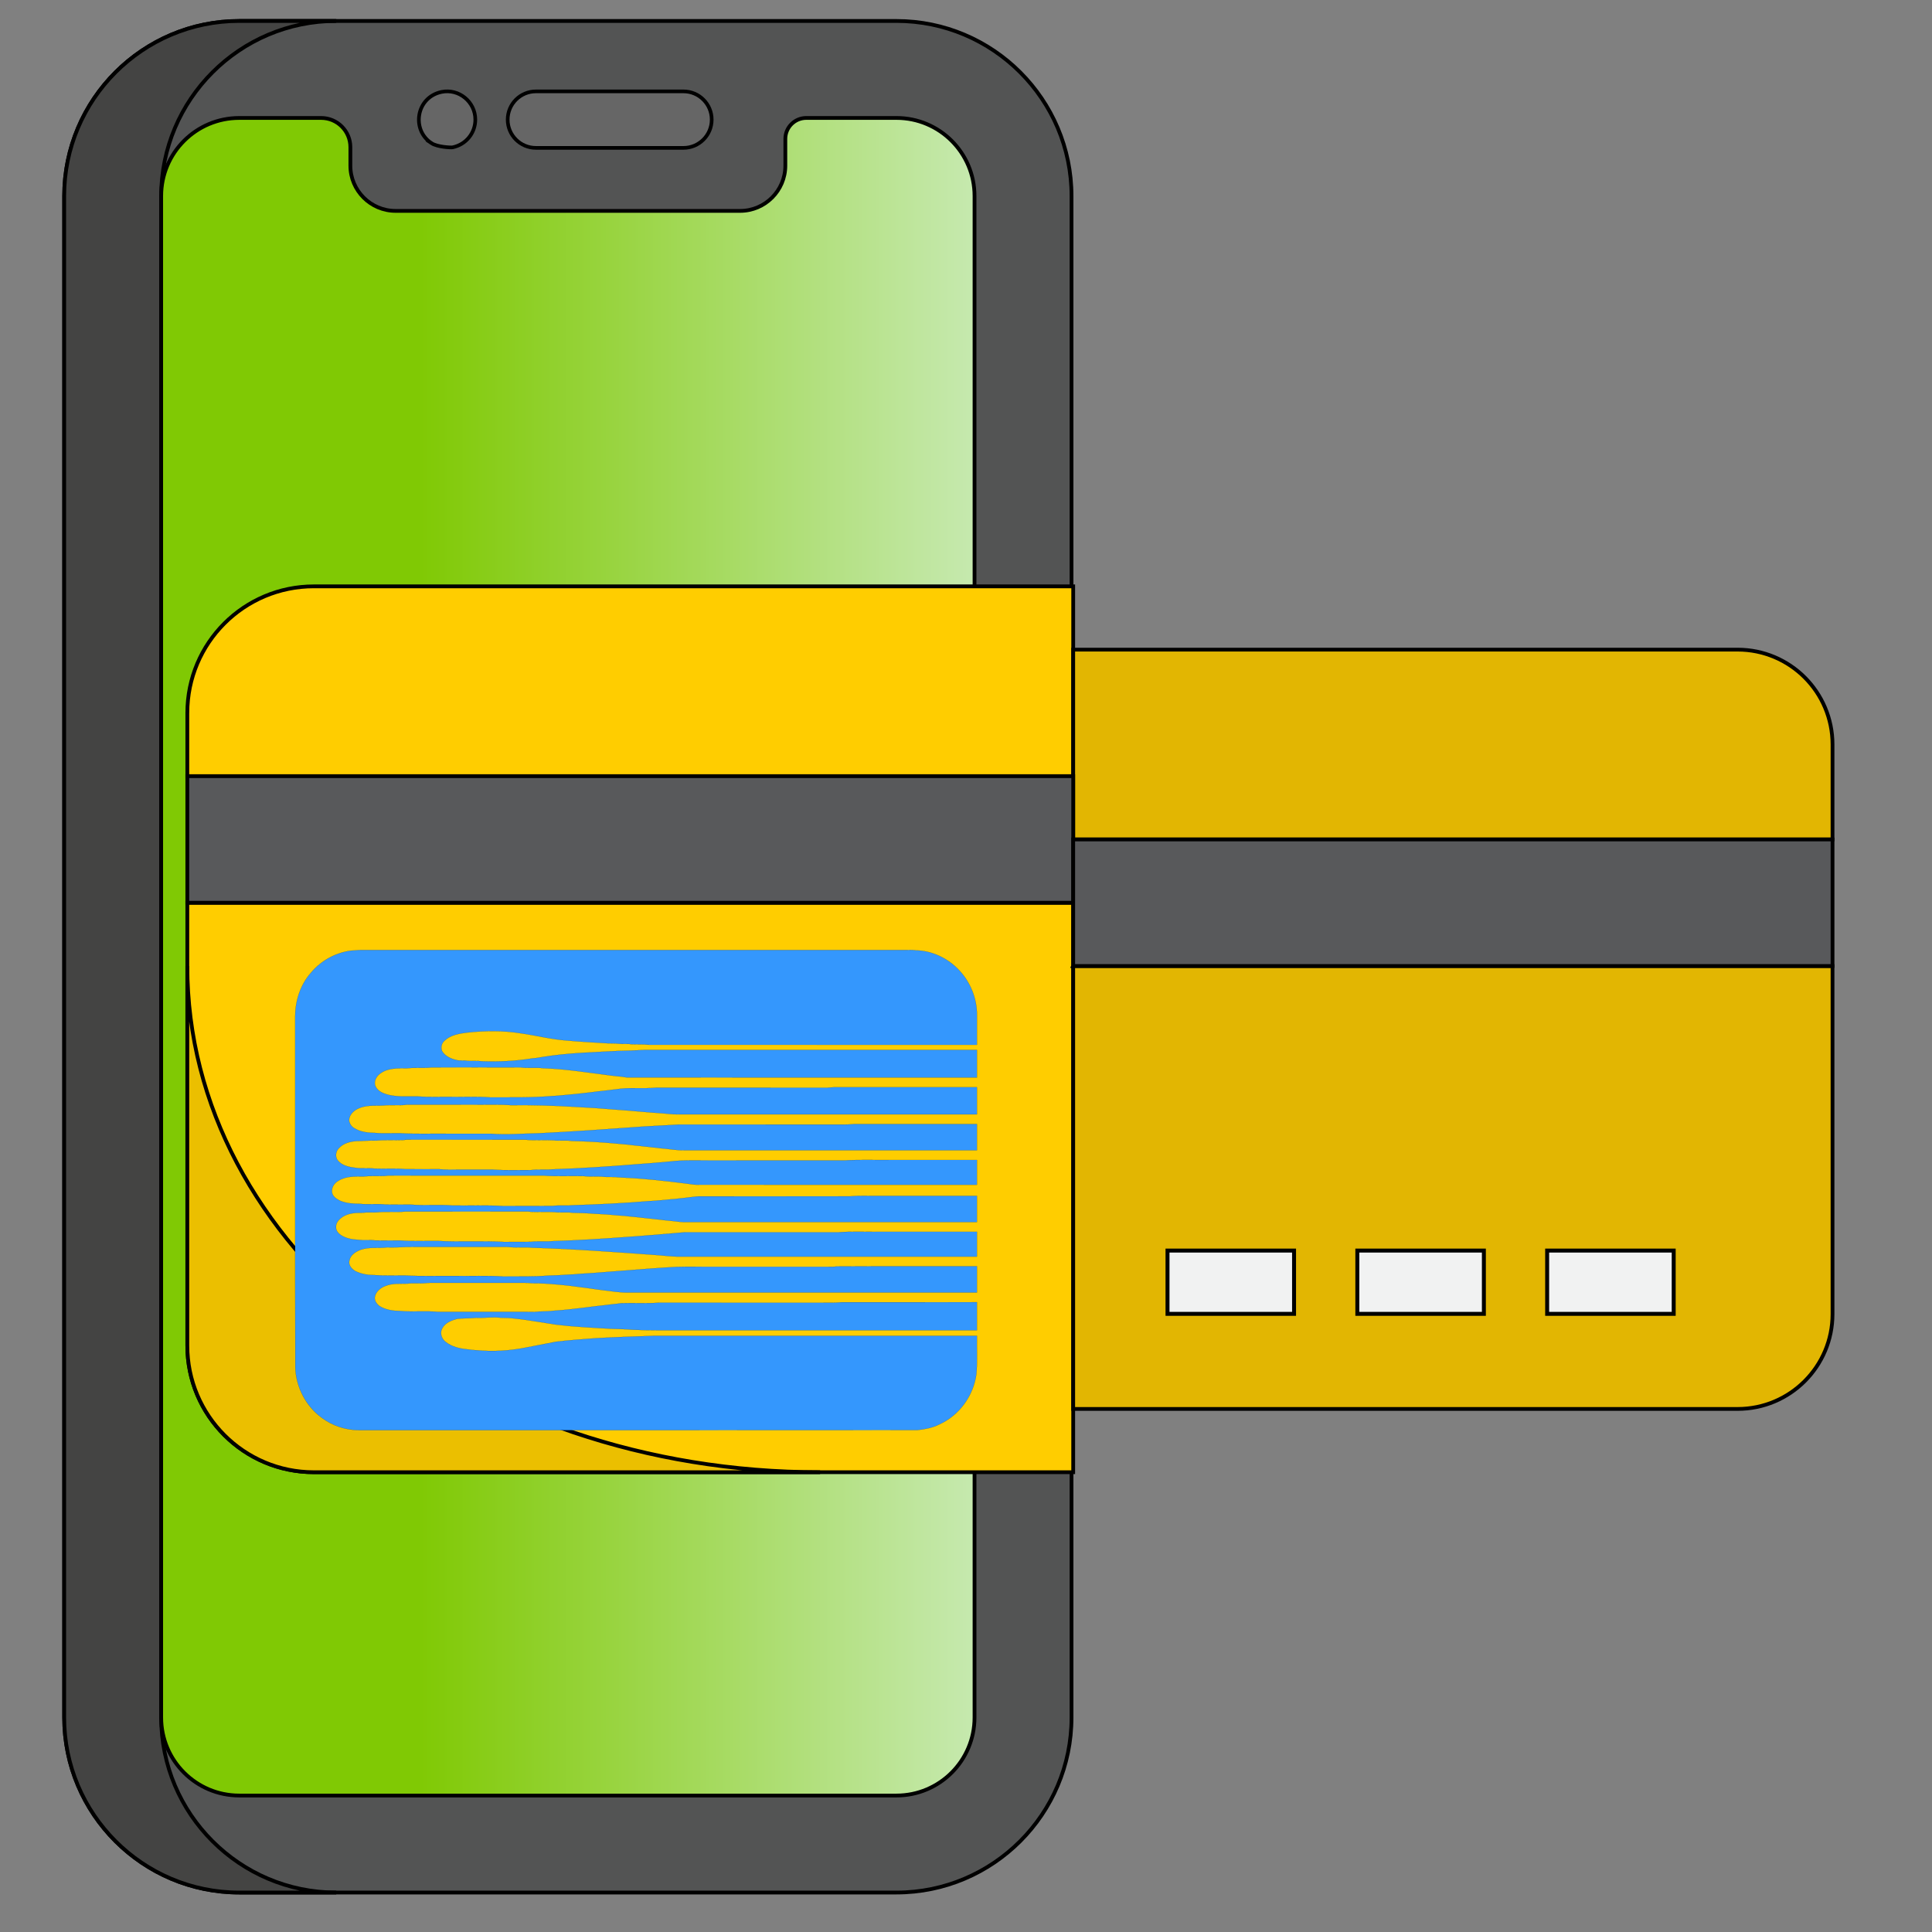 <?xml version="1.0" encoding="UTF-8" standalone="no"?>
<svg
   xmlns:dc="http://purl.org/dc/elements/1.1/"
   xmlns:cc="http://creativecommons.org/ns#"
   xmlns:rdf="http://www.w3.org/1999/02/22-rdf-syntax-ns#"
   xmlns:svg="http://www.w3.org/2000/svg"
   xmlns="http://www.w3.org/2000/svg"
   xmlns:xlink="http://www.w3.org/1999/xlink"
   xmlns:sodipodi="http://sodipodi.sourceforge.net/DTD/sodipodi-0.dtd"
   xmlns:inkscape="http://www.inkscape.org/namespaces/inkscape"
   inkscape:version="1.0 (4035a4f, 2020-05-01)"
   sodipodi:docname="moneyBlocked (1).svg"
   id="svg10824"
   version="1.1"
   height="512"
   width="512">
  <rect width="100%" height="100%" fill="#808080" stroke="none"/>
  <defs
     id="defs10828">
    <linearGradient
       id="linearGradient11397"
       inkscape:collect="always">
      <stop
         id="stop11393"
         offset="0"
         style="stop-color:#80c904;stop-opacity:1;" />
      <stop
         style="stop-color:#80c904;stop-opacity:1"
         offset="0.317"
         id="stop11401" />
      <stop
         id="stop11395"
         offset="1"
         style="stop-color:#c6e9af;stop-opacity:1" />
    </linearGradient>
    <linearGradient
       gradientUnits="userSpaceOnUse"
       y2="253.547"
       x2="258.26"
       y1="253.547"
       x1="42.715"
       id="linearGradient11399"
       xlink:href="#linearGradient11397"
       inkscape:collect="always" />
  </defs>
  <sodipodi:namedview
     inkscape:current-layer="svg_58"
     inkscape:window-maximized="0"
     inkscape:window-y="0"
     inkscape:window-x="0"
     inkscape:cy="373.96859"
     inkscape:cx="308.29023"
     inkscape:zoom="0.63888875"
     showgrid="false"
     id="namedview10826"
     inkscape:window-height="768"
     inkscape:window-width="1366"
     inkscape:pageshadow="2"
     inkscape:pageopacity="0"
     guidetolerance="10"
     gridtolerance="10"
     objecttolerance="10"
     borderopacity="1"
     bordercolor="#666666"
     pagecolor="#ffffff" />
  <!-- Created with Method Draw - http://github.com/duopixel/Method-Draw/ -->
  <g
     id="g10778">
    <title
       id="title10772">background</title>
    <rect
       x="-1"
       y="-1"
       width="514"
       height="514"
       id="canvas_background"
       fill="none" />
    <g
       id="canvasGrid"
       width="100%"
       height="100%"
       x="0"
       y="0"
       overflow="visible"
       display="none">
      <rect
         id="rect10775"
         width="100%"
         height="100%"
         x="0"
         y="0"
         stroke-width="0"
         fill="url(#gridpattern)" />
    </g>
  </g>
  <g
     id="g10822">
    <title
       id="title10780">Layer 1</title>
    <g
       id="svg_58"
       stroke="null">
      <path
         d="m237.572,5.556l-174.167,0c-25.581,0 -46.393,20.812 -46.393,46.393l0,403.198c0,25.581 20.812,46.393 46.393,46.393l174.167,0c25.581,0 46.393,-20.812 46.393,-46.393l0,-403.198c0,-25.581 -20.811,-46.393 -46.393,-46.393z"
         fill="#535454"
         id="svg_9"
         stroke="null" />
      <path
         d="m42.711,455.146l0,-403.197c0,-25.581 20.811,-46.393 46.392,-46.393l-25.699,0c-25.581,0 -46.393,20.812 -46.393,46.393l0,403.198c0,25.581 20.812,46.393 46.393,46.393l25.699,0c-25.581,-0.001 -46.392,-20.813 -46.392,-46.394z"
         fill="#444443"
         id="svg_10"
         stroke="null" />
      <path
         style="fill:url(#linearGradient11399);fill-opacity:1"
         d="m258.26,455.146c0,11.426 -9.263,20.689 -20.689,20.689l-174.167,0c-11.426,0 -20.689,-9.263 -20.689,-20.689l0,-403.197c0,-11.426 9.263,-20.689 20.689,-20.689l21.706,0c4.276,0 7.742,3.466 7.742,7.742l0,4.909c0,6.587 5.389,11.976 11.976,11.976l91.318,0c6.587,0 11.976,-5.389 11.976,-11.976l0,-7.101c0,-3.066 2.486,-5.552 5.552,-5.552l23.897,0c11.426,0 20.689,9.263 20.689,20.689l0,403.198z"
         fill="#A4D9F4"
         id="svg_11"
         stroke="null" />
      <g
         id="svg_13"
         transform="matrix(0.969,0,0,0.969,-1558.907,-1483.465) "
         stroke="null">
        <path
           d="m1795.695,1571.368l-40.343,0c-4.267,0 -7.727,-3.459 -7.727,-7.727s3.459,-7.727 7.727,-7.727l40.343,0c4.267,0 7.727,3.459 7.727,7.727c-0.001,4.268 -3.46,7.727 -7.727,7.727z"
           fill="#666666"
           id="svg_14"
           stroke="null" />
        <path
           d="m1726.762,1570.066c-5.532,-3.636 -4.191,-12.525 2.771,-14.001c4.736,-0.977 9.242,2.691 9.242,7.572c0,3.589 -2.477,6.806 -6.223,7.583c-0.494,0.092 -4.217,-0.09 -5.79,-1.154z"
           fill="#666666"
           id="svg_15"
           stroke="null" />
      </g>
      <g
         id="svg_43"
         transform="matrix(0.969,0,0,0.969,-1558.907,-1483.465) "
         stroke="null" />
      <g
         id="svg_44"
         transform="matrix(0.969,0,0,0.969,-1558.907,-1483.465) "
         stroke="null" />
      <g
         id="svg_45"
         transform="matrix(0.969,0,0,0.969,-1558.907,-1483.465) "
         stroke="null" />
      <g
         id="svg_46"
         transform="matrix(0.969,0,0,0.969,-1558.907,-1483.465) "
         stroke="null" />
      <g
         id="svg_47"
         transform="matrix(0.969,0,0,0.969,-1558.907,-1483.465) "
         stroke="null" />
      <g
         id="svg_48"
         transform="matrix(0.969,0,0,0.969,-1558.907,-1483.465) "
         stroke="null" />
      <g
         id="svg_49"
         transform="matrix(0.969,0,0,0.969,-1558.907,-1483.465) "
         stroke="null" />
      <g
         id="svg_50"
         transform="matrix(0.969,0,0,0.969,-1558.907,-1483.465) "
         stroke="null" />
      <g
         id="svg_51"
         transform="matrix(0.969,0,0,0.969,-1558.907,-1483.465) "
         stroke="null" />
      <g
         id="svg_52"
         transform="matrix(0.969,0,0,0.969,-1558.907,-1483.465) "
         stroke="null" />
      <g
         id="svg_53"
         transform="matrix(0.969,0,0,0.969,-1558.907,-1483.465) "
         stroke="null" />
      <g
         id="svg_54"
         transform="matrix(0.969,0,0,0.969,-1558.907,-1483.465) "
         stroke="null" />
      <g
         id="svg_55"
         transform="matrix(0.969,0,0,0.969,-1558.907,-1483.465) "
         stroke="null" />
      <g
         id="svg_56"
         transform="matrix(0.969,0,0,0.969,-1558.907,-1483.465) "
         stroke="null" />
      <g
         id="svg_57"
         transform="matrix(0.969,0,0,0.969,-1558.907,-1483.465) "
         stroke="null" />
    </g>
    <g
       id="svg_134"
       stroke="null">
      <path
         d="m284.409,239.233l0,150.921l-201.228,0c-18.521,0 -33.538,-15.017 -33.538,-33.538l0,-117.383l234.766,0zm0,0"
         fill="#ffcd00"
         id="svg_116"
         stroke="null" />
      <path
         d="m49.644,188.926l0,16.769l234.766,0l0,-50.307l-201.228,0c-18.521,0 -33.538,15.017 -33.538,33.538zm0,0"
         fill="#ffcd00"
         id="svg_117"
         stroke="null" />
      <path
         d="m284.409,256.002l0,117.383l176.074,0c13.891,0 25.153,-11.263 25.153,-25.153l0,-92.229l-201.228,0z"
         fill="#e2b602"
         id="svg_118"
         stroke="null" />
      <path
         d="m284.409,222.464l201.228,0l0,-25.153c0,-13.891 -11.263,-25.153 -25.153,-25.153l-176.074,0l0,50.307zm0,0"
         fill="#e2b602"
         id="svg_119"
         stroke="null" />
      <path
         d="m284.409,222.464l0,-16.769l-234.766,0l0,33.538l234.766,0l0,-16.769zm0,0"
         fill="#58595b"
         id="svg_120"
         stroke="null" />
      <path
         d="m284.409,239.233l0,16.769l201.228,0l0,-33.538l-201.228,0l0,16.769zm0,0"
         fill="#58595b"
         id="svg_121"
         stroke="null" />
      <path
         d="m49.644,256.002l0,100.614c0,18.521 15.017,33.538 33.538,33.538l134.152,0c-92.692,0 -167.69,-59.997 -167.69,-134.152zm0,0"
         fill="#ebbf00"
         id="svg_125"
         stroke="null" />
      <g
         fill="#f1f2f2"
         id="svg_127"
         transform="matrix(1.048,0,0,1.048,-2434.294,-487.979) "
         stroke="null">
        <path
           d="m2618.032,781.865l32,0l0,16l-32,0l0,-16zm0,0"
           id="svg_131"
           stroke="null" />
        <path
           d="m2666.032,781.865l32,0l0,16l-32,0l0,-16zm0,0"
           id="svg_132"
           stroke="null" />
        <path
           d="m2714.032,781.865l32,0l0,16l-32,0l0,-16zm0,0"
           id="svg_133"
           stroke="null" />
      </g>
    </g>
    <g
       id="svg_154"
       stroke="null">
      <g
         transform="matrix(0.244,0,0,-0.244,-3726.404,-3549.269) "
         id="svg_149"
         stroke="null">
        <g
           transform="translate(0,-16276.632) scale(0.1) "
           id="svg_150"
           stroke="null">
          <path
             id="svg_151"
             d="m156538.243,6980.226c34.7,0.2 69.2,5.8 103.9,6.1c1973.3,-0.3 3946.5,0 5919.8,-0.1c35.4,-0.6 71.3,2.7 106.5,-3.6c178.8,-3.2 352,-87.4 472.6,-218.1c122.6,-130.8 192.7,-309 191.5,-488.4c-0.4,-106.6 -0.1,-213.2 -0.2,-319.9c-1186.7,0.1 -2373.5,-0.1 -3560.2,0.1c-64.4,7.3 -129.2,3.4 -193.7,6c-45.4,8.8 -91.8,0.1 -137.4,6c-37.4,4.8 -75.2,1.8 -112.7,4c-149.9,9.5 -300.5,16.9 -450.3,30.8c-169.9,11.8 -335.3,55.7 -503.7,78.9c-190.7,30.8 -384.6,28 -576.1,7.9c-87.7,-10.7 -183.3,-26 -249.7,-89.5c-31.8,-27.2 -42.1,-75.8 -24.6,-113.6c33.2,-53.3 94,-81.1 153.2,-94.7c39.5,-11.9 81.3,-0.7 121.3,-9.8c53.6,-3.3 107.7,2.4 161.2,-4.8c183.3,-6.2 367.4,3 548.5,32.6c9.1,0.7 18.3,1.4 27.5,2c60.5,10.5 121.4,18.5 182.1,27.6c235.7,31.1 474,37.3 710.7,50.4c98,1.5 195.9,5.9 293.7,11.2c1203.4,-0.2 2406.8,0 3610.2,-0.1l0,-300c-1268,0.5 -2536,-1 -3804,0.7c-17.2,3.4 -34.6,5.1 -51.8,8c-39.6,3.1 -78.9,8.5 -118.3,12.7c-246,31.1 -491.6,71.9 -739.8,79.7c-78.3,10.6 -157.9,-2.7 -236.2,8.3c-323.2,1.3 -646.3,0.3 -969.5,0.5c-89.6,-10.4 -180.1,0.8 -269.7,-9.8c-96,-0.7 -201.9,6.4 -284.5,-51.6c-45.7,-28.2 -81.3,-87.3 -59.3,-140.9c22.7,-55 82.1,-79.2 135.5,-93.9c107,-26.7 218.2,-16.8 327.3,-18.6c123.2,-9.9 247.1,-3 370.6,-5.1c136.6,-2 273.5,5 409.8,-5.1c222.2,0.9 444.6,-4.6 666.1,13.7c43.3,2 86.7,4.8 129.8,9.9c96.9,7.6 193.4,18.8 289.9,29.9c26.6,2.9 53.3,6.2 79.9,10.1c56.9,5.6 113.5,13.3 170.2,20.2c9,0.9 18,1.7 27.1,2.6c147.8,25 297.8,5.5 446.3,18.7c620.1,0.1 1240.3,-0.1 1860.5,0.1c26.6,0.5 53,5.5 79.8,5c513.4,-0.3 1026.9,0 1540.3,-0.1l0,-295l-3210,0c-58.9,-1.7 -117.7,2 -176.1,8.5c-179.4,12.2 -358.4,30.8 -537.9,42.9c-146.4,13.1 -293.1,23.1 -439.9,29.8c-231.6,14.6 -463.8,21 -696.1,18.6c-139.6,10.1 -279.9,3.2 -419.8,5.2c-233.2,0.1 -466.5,-0.3 -699.8,0.2c-15.6,0.1 -31.2,-0.9 -46.5,-4.1c-61.5,-2.9 -123.1,0.4 -184.6,-1.6c-97.8,-11.7 -200.7,8.3 -294.3,-30.3c-57.9,-21.2 -112.9,-68.6 -114.5,-134.6c5.1,-33.9 24.7,-65.9 54.8,-83.3c67.7,-42.4 150.4,-51.6 228.7,-52.5c91.5,-8.7 184.1,-1.6 276,-3.6c166.4,-9.8 333.4,-3.3 500.1,-5.2c160,0 320,0.1 480,0c173.3,-13.7 347,2 520.4,5c382,18.8 763.9,45.9 1145.5,73.7c127.9,7.5 255.7,14.9 383.5,21.4c560.1,-0.2 1120.2,0 1680.3,-0.1c70.1,0.8 140.3,-2.9 210.1,4.8c446.7,0.5 893.4,0 1340.1,0.2l0,-285c-1056.7,-0.1 -2113.4,0.1 -3170.1,-0.1c-88.7,-3 -176,15.6 -264.2,21.6c-29.9,4.3 -59.9,7.2 -89.9,10c-29.9,4.2 -59.9,7.2 -90,10c-29.9,4.3 -60,7.2 -90,9.9c-66.4,8.4 -133.1,14.8 -199.9,20.1c-166.1,16.2 -333,25.9 -499.8,29.5c-64,10.4 -129.4,-1.7 -193.6,7.3c-104.2,5.8 -208.9,-3.9 -312.9,6.6c-426.5,0.2 -852.9,0 -1279.4,0.2c-12.2,-0.3 -24.3,-1.6 -36.3,-4c-101.4,-4 -203.1,3.6 -304.2,-6.2c-70,3.5 -139.5,-5.7 -209.4,-5.1c-68.6,-4.5 -141.2,-23.5 -189.1,-76c-36,-33.9 -45.1,-97.1 -11.6,-135.5c46.6,-55.4 122.6,-70.6 191,-78.6c69.7,-10.1 140.4,0.5 210.2,-8.7c112.9,-4.4 226.3,4.6 339,-5.9c120,-0.5 239.9,0.4 359.9,-0.3c66.5,-7.4 133.5,-4.2 200.3,-4.8c126.7,0.1 253.5,-0.1 380.3,0.2c139.8,-9.7 280.4,-3.9 420.6,-4.7c74.7,10 150.3,-0.5 225.2,7.6c306.8,10.3 613.6,30.3 919.9,55.5c96.1,5.7 192,15.6 288.1,23c23.8,3.3 48,3.5 71.9,6.8c147.5,18 296.1,10 444.4,11.6c483.3,-0.1 966.6,0.2 1449.9,-0.2c162.9,10.3 326.5,3 489.8,5.2l949.9,0l0,-270c-1006.6,-0.1 -2013.2,0.2 -3019.9,-0.2c-55.3,-1.5 -109.4,11.6 -164.2,16.8c-26.7,3.8 -53.3,7.1 -80,9.9c-59.8,8.5 -120,13.3 -180,20c-33.2,4.8 -66.6,7.9 -99.9,10c-119.3,11.9 -238.8,19.7 -358.4,24.9c-55.7,7.8 -112.2,-0.8 -167.8,7.2c-66,4.6 -132.4,-3 -198.2,5.6c-147.2,4.1 -295,-5 -441.9,5.9c-540,-0.3 -1079.9,0 -1619.8,-0.1c-32.1,-0.4 -64.5,2.6 -96,-3.9c-77.9,-3.7 -156.1,3.1 -233.7,-5.9c-92.7,0.4 -193.1,5.5 -274.7,-46.3c-45.3,-23.9 -78.4,-74.7 -70.1,-127c7.3,-43.7 47.8,-69.6 84.1,-88.4c67.4,-29.2 141.9,-34.4 214.4,-34.6c94.4,-11 190.2,3.2 284.7,-8.2c90.5,-1.9 181.1,0.1 271.6,-0.7c152.7,-13.1 306.6,3 459.4,-9.9c180.2,-2.5 360.7,5.3 540.7,-5.3c180.2,0.9 360.6,-0.9 540.9,0.9c68.8,9.8 138.6,-0.5 207.6,7.2c282.5,8.7 565.3,22.1 847.2,45.8c56.2,1.2 111.9,9.3 168,12.8c36.5,4.6 73.3,7.4 110.1,9.9c29.9,4.4 60,7.4 90.1,10.1c54.9,6.1 109.7,14.8 164.8,18.4c547,0.3 1093.9,0 1640.9,0.2c96.2,9 193,3.4 289.5,4.9l1090.6,0c-0.1,-95 0.1,-190.1 -0.1,-285.1c-1063.3,0.2 -2126.6,0 -3190,0.1c-28.8,0.5 -57.3,4.7 -85.8,8.5c-42.8,4.2 -85.6,8.8 -128.4,13c-29.9,4.2 -59.9,7.2 -89.9,10c-29.9,4.2 -60,7.2 -90,10c-63.2,7.6 -126.5,14.2 -189.9,20c-36.5,5 -73.1,8.1 -109.8,9.9c-93.1,9.5 -186.5,16.1 -280,19.9c-76.4,6.2 -153.3,8.5 -230,9.8c-64.1,10.3 -129.5,-1.8 -193.7,7.2c-85.3,4.7 -170.9,-0.9 -256.3,2.8c-25,5.3 -50.6,4.1 -75.9,4c-430.3,-0.6 -860.6,0.6 -1290.9,-0.6c-102.2,-11.5 -205.4,2.2 -307.6,-8.6c-49.2,-4.1 -99.1,4.1 -147.8,-4.9c-74.2,0.7 -152.8,-0.8 -218,-41c-39.4,-25 -80.8,-64.1 -76.3,-115.1c-3,-34.2 21.2,-62.5 46.7,-81.9c54.4,-38.6 122.4,-51.2 187.8,-54.7c64.3,-8.5 129.6,2 194,-7.5c90.6,-2 181.2,-0.2 271.8,-0.7c136.3,-10.2 273.4,-3.1 410.1,-4.9c236.3,-13.6 473.7,3.4 710,-10.4c97,0.8 194,-0.7 291,0.7c78,10.2 157,-0.7 235.1,7.6c270.1,9 540.2,24.8 809.9,45.4c86.7,5.8 173.4,12.3 260,20c40,2.8 80,5.2 119.9,10c84.6,5.7 168.9,14.9 253.5,21.4c557,0.2 1114,0.2 1671,0c136.2,9.9 273,3.2 409.5,5.1l1090.1,0l0,-270c-1086.7,-0.1 -2173.4,0.1 -3260.1,-0.1c-34.8,0.4 -69.2,5.5 -103.9,6.6c-24,3.5 -48.2,3.6 -72.1,7c-465.7,34.1 -931.7,69.1 -1398.2,83.3c-76.5,8.3 -153.7,-1.2 -230.2,5.2c-35,4.6 -70.4,2.9 -105.5,3l-939.8,0c-100.1,2.1 -199.7,-8.6 -299.9,-5.1c-93.4,-11.5 -190.1,6.8 -280.7,-24.8c-54.1,-19.5 -113.6,-55.1 -125.1,-116.2c-14.6,-50 25.8,-95.5 67.2,-117.4c61.2,-29.4 129.9,-41.8 197.5,-41.6c113.5,-9 227.5,-3.5 341.3,-4.7c179.4,-10.4 359.4,-3 539.1,-5.2c173.3,-2.1 347,5.1 520,-5.2c165.5,1.5 331.6,-4.3 496.5,9.2c66.7,1.8 133.6,4.2 200,9.7c50,2.6 100.1,4.5 149.9,10c93.5,4.3 186.8,12.4 280.1,19.8c222.1,15.5 443.9,36.4 666.2,49.7c125.7,10.2 251.8,6.1 377.8,6.8l1359.9,0c32,0.4 64.4,-2.5 96.1,3.9c507.9,2.7 1015.9,0.3 1523.8,1.2c0.2,-95 0,-190.1 0.1,-285.1l-3780.7,0c-98.5,-3.3 -195.8,16.5 -293.4,26.5c-40.5,5.6 -81.1,10.5 -121.4,17c-32.9,4.4 -65.7,9.8 -98.8,13c-86.2,12.4 -172.9,23.1 -259.7,30.1c-92.2,8.4 -184.7,14.7 -277.3,13.9c-56.3,6.9 -113.1,4.1 -169.7,4.5l-879.2,0c-36.6,-0.1 -73.2,1.6 -109.6,-3c-65.2,-6.8 -131.3,4 -196.2,-5.9c-79.3,-3 -161.5,6.3 -236.9,-24.3c-52.8,-18.7 -103.8,-59.5 -116,-116.6c-8.5,-41 19.4,-79.2 50.8,-102.6c67.8,-42.3 150.1,-52.4 228.5,-53.2c136.2,-11.8 273.4,3.3 409.5,-9.3c300.1,-0.2 600.2,0 900.3,-0.1c65.2,2.3 131.1,-4.9 195.9,3.9c56.7,0.8 113.5,2.7 169.8,9.7c100.3,6.1 200.2,17.9 300,29.9c26.6,2.8 53.3,6.2 79.8,10c26.7,2.7 53.4,6.2 80,10c56.9,5.5 113.5,13.5 170.2,20c30.1,2.8 60.2,5.6 90.1,10.6c138,4.4 276.4,-4.8 414.1,6c593.2,-0.2 1186.5,-0.1 1779.7,-0.1c66.3,0.7 132.9,-2.9 199,4.8c490.3,0.6 980.7,-0.1 1471,0.4c0.4,-101.7 0.1,-203.5 0.2,-305.2l-3180.1,0c-188,0.8 -376.1,-3.3 -563.8,6c-76.4,6.3 -153.3,8.1 -230,10.1c-200.3,11.6 -401.5,21.2 -601.1,45.5c-110.2,17 -220.1,36.2 -330.5,51.9c-36.2,5 -72.3,9.7 -108.6,13.1c-51.9,7.2 -104.2,8.9 -156.5,9c-89.8,12.9 -179.6,-5.3 -269.6,-0.5c-68.1,-6.6 -136.5,-3.1 -204.4,-10.8c-63.3,-16.4 -133.4,-43.8 -164.3,-105.8c-26,-47.7 -6.2,-109.1 34.9,-141.5c66.3,-55.2 154,-75.7 238.1,-83.6c33,-5.2 66.3,-8.5 99.8,-9.9c177.4,-16.5 357.3,-6.8 532.1,28c111.1,21 222.1,42.4 332.9,64.7c142,17 284.8,26.5 427.2,37.6c211.4,12 422.8,19.5 634.3,26.3c1169.8,-0.3 2339.7,0 3509.6,-0.1c-3,-138.1 6.6,-276.7 -6.1,-414.3c-30.6,-234.6 -185.7,-450.3 -402.2,-547.5c-73.7,-38.1 -156.2,-53.1 -237.7,-62.3c-2021.2,-2.3 -4042.4,-0.1 -6063.6,-1.1c-145.2,0.3 -290.1,47 -406.3,134.4c-173.3,125.5 -280,333.6 -288,546.9c-2.7,1271.2 -0.2,2542.6 -1.2,3813.9c0.7,171.2 57.2,344.1 171.2,473.6c109.5,131.8 269.4,219.6 439.8,240.4"
             fill-rule="nonzero"
             fill="#3497fd" />
        </g>
      </g>
    </g>
  </g>
</svg>
